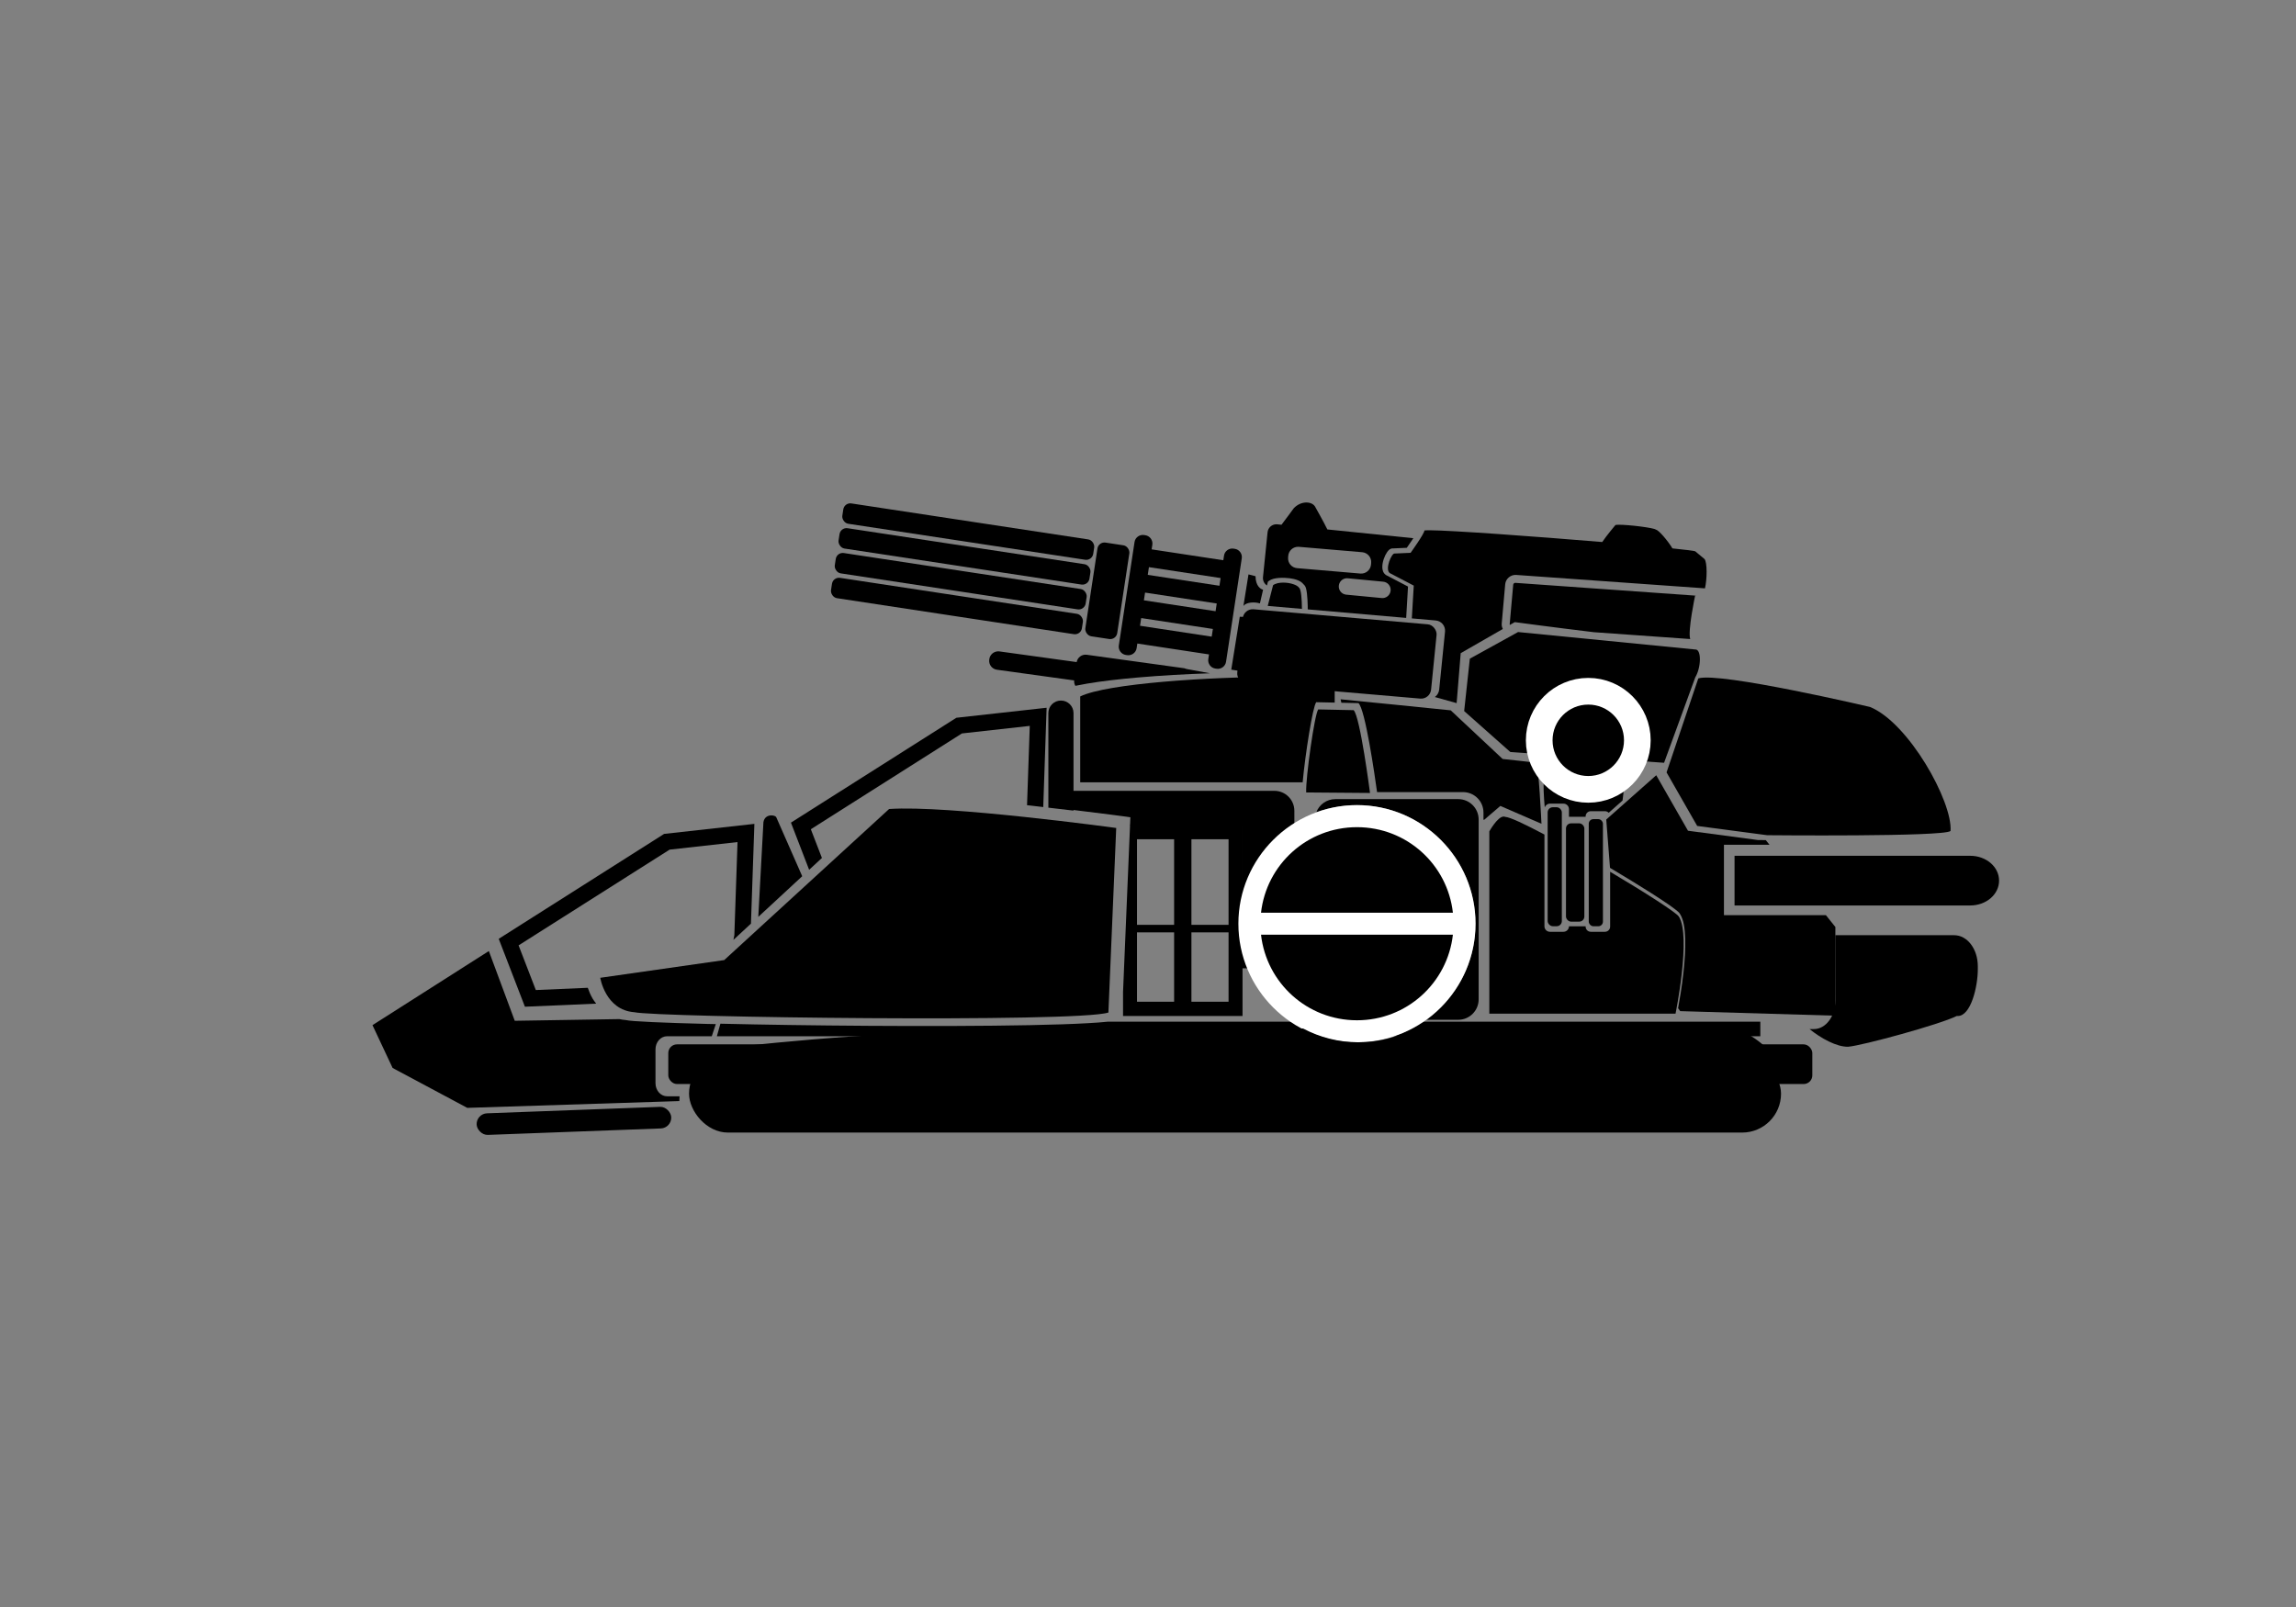 <?xml version="1.0" encoding="UTF-8" standalone="no"?>
<!-- Created with Inkscape (http://www.inkscape.org/) -->

<svg
   width="60mm"
   height="42mm"
   viewBox="0 0 60 42"
   version="1.1"
   id="svg8"
   inkscape:version="1.1.2 (0a00cf5339, 2022-02-04)"
   sodipodi:docname="Sortek.svg"
   xmlns:inkscape="http://www.inkscape.org/namespaces/inkscape"
   xmlns:sodipodi="http://sodipodi.sourceforge.net/DTD/sodipodi-0.dtd"
   xmlns="http://www.w3.org/2000/svg"
   xmlns:svg="http://www.w3.org/2000/svg"
   xmlns:rdf="http://www.w3.org/1999/02/22-rdf-syntax-ns#"
   xmlns:cc="http://creativecommons.org/ns#"
   xmlns:dc="http://purl.org/dc/elements/1.1/">
  <rect x="0" y="0" width="60" height="42" fill="#808080" stroke="none"/>
  <defs
     id="defs2" />
  <sodipodi:namedview
     id="base"
     pagecolor="#ffffff"
     bordercolor="#666666"
     borderopacity="1.0"
     inkscape:pageopacity="1"
     inkscape:pageshadow="2"
     inkscape:zoom="2"
     inkscape:cx="191.75"
     inkscape:cy="142.5"
     inkscape:document-units="mm"
     inkscape:current-layer="layer1"
     showgrid="false"
     inkscape:window-width="1920"
     inkscape:window-height="1043"
     inkscape:window-x="1920"
     inkscape:window-y="1080"
     inkscape:window-maximized="1"
     inkscape:snap-global="false"
     showguides="true"
     inkscape:pagecheckerboard="0" />
  <g
     inkscape:label="Capa 1"
     inkscape:groupmode="layer"
     id="layer1"
     transform="translate(0,-255)">
    <g
       id="g20761"
       transform="matrix(0.748,0,0,0.748,7.853,75.699)">
      <g
         id="g20720">
        <path
           id="path11514"
           style="display:inline;fill:#000000;stroke:none;stroke-width:1px;stroke-linecap:butt;stroke-linejoin:miter;stroke-opacity:1"
           d="m 173.766,11.482 c -0.186,0.002 -0.328,0.013 -0.412,0.035 0,0 -1.159,1.374 -1.742,2.242 -8.934,-0.745 -19.911,-1.54 -22.787,-1.553 -0.083,-3.5e-4 -0.158,-8.93e-4 -0.227,0 -0.207,0.003 -0.351,0.012 -0.426,0.027 0,0.422 -1.822,2.949 -1.822,2.949 l -2.086,0.092 c -0.394,-0.126 -1.347,2.082 -0.662,2.578 l 3.164,1.654 -0.254,4.322 3.143,0.273 c 0.758,0.066 1.309,0.727 1.232,1.484 l -0.766,7.621 c -0.042,0.413 -0.261,0.765 -0.574,0.99 L 152.418,35 l 0.537,-6.588 5.555,-3.189 c -0.113,-0.214 -0.172,-0.461 -0.148,-0.721 l 0.459,-5.176 c 0.065,-0.728 0.722,-1.28 1.451,-1.229 l 24.887,1.77 c 0.28,-1.2 0.315,-3.425 -0.066,-3.871 l -1.221,-1.016 c -0.147,-0.07 -1.385,-0.213 -3.002,-0.381 -0.625,-1.027 -1.804,-2.422 -2.186,-2.471 -0.185,-0.236 -3.614,-0.662 -4.918,-0.646 z m -44.201,7.627 c -0.528,-5.32e-4 -1.031,0.101 -1.346,0.342 l -0.703,2.732 4.508,0.391 c -0.014,-1.232 -0.094,-2.588 -0.379,-2.785 -0.254,-0.394 -1.201,-0.679 -2.08,-0.68 z m 30.615,0.033 c -0.165,-0.012 -0.29,0.093 -0.305,0.258 l -0.461,5.178 c -0.004,0.043 4.2e-4,0.081 0.012,0.117 l 0.658,-0.377 c 0,0 5.038,0.681 10.412,1.328 l 12.717,0.904 c -0.346,-1.072 0.643,-5.711 0.643,-5.711 0,0 0.07,0.002 0.172,-0.004 z"
           transform="matrix(0.265,0,0,0.265,0,255)" />
        <path
           id="rect11256"
           style="display:inline;fill:#000000;stroke:none;stroke-width:2.135;stroke-miterlimit:4;stroke-dasharray:none;stop-color:#000000"
           d="m 132.551,8.547 c -0.539,0.017 -1.141,0.259 -1.615,0.771 0,0 -1.033,1.415 -1.607,2.164 l -0.549,-0.057 c -0.04,-0.004 -0.081,-0.006 -0.121,-0.006 -0.596,-6.29e-4 -1.104,0.448 -1.166,1.055 l -0.604,5.916 c -0.046,0.451 0.168,0.866 0.521,1.098 l 0.129,-0.5 0.139,-0.109 c 0.62,-0.474 1.96,-0.439 2.738,-0.344 0.389,0.048 0.765,0.141 1.092,0.273 0.288,0.117 0.529,0.28 0.725,0.523 0.193,0.167 0.272,0.345 0.324,0.523 0.059,0.202 0.094,0.427 0.125,0.68 0.062,0.505 0.093,1.11 0.104,1.705 0.003,0.164 -5.9e-4,0.258 0,0.4 l 12.98,1.125 0.242,-4.135 -2.908,-1.52 -0.029,-0.023 c -0.359,-0.26 -0.45,-0.676 -0.451,-1.033 -9.8e-4,-0.358 0.077,-0.717 0.191,-1.055 0.114,-0.337 0.265,-0.652 0.436,-0.902 0.085,-0.125 0.168,-0.231 0.295,-0.332 0.109,-0.086 0.294,-0.191 0.52,-0.164 l 1.785,-0.08 c 0.108,-0.151 0.38,-0.537 0.76,-1.107 0.035,-0.053 0.069,-0.105 0.104,-0.158 l -11.336,-1.156 c -0.452,-0.938 -1.557,-2.896 -1.557,-2.896 -0.191,-0.436 -0.692,-0.674 -1.266,-0.656 z m -1.059,5.84 c 0.044,-6.89e-4 0.088,8e-5 0.133,0.004 l 8.338,0.711 c 0.719,0.061 1.249,0.69 1.188,1.408 l -0.019,0.217 c -0.061,0.719 -0.69,1.249 -1.408,1.188 l -8.338,-0.711 c -0.719,-0.061 -1.247,-0.688 -1.186,-1.406 l 0.018,-0.219 c 0.057,-0.674 0.614,-1.181 1.275,-1.191 z m 6.576,4.152 4.672,0.449 c 0.598,0.057 1.032,0.584 0.975,1.182 -0.057,0.598 -0.584,1.032 -1.182,0.975 l -4.672,-0.447 c -0.598,-0.057 -1.032,-0.584 -0.975,-1.182 0.057,-0.598 0.584,-1.034 1.182,-0.977 z"
           transform="matrix(0.265,0,0,0.265,0,255)" />
        <rect
           style="display:inline;fill:#000000;stroke:none;stroke-width:0.535;stroke-miterlimit:4;stroke-dasharray:none;stop-color:#000000"
           id="rect11071-6"
           width="6.799"
           height="2.609"
           x="58.907"
           y="257.186"
           ry="0.344"
           transform="matrix(0.996,0.086,-0.1,0.995,0,-6.458333e-7)" />
        <path
           id="path15501"
           style="display:inline;fill:#000000;stroke:none;stroke-width:1px;stroke-linecap:butt;stroke-linejoin:miter;stroke-opacity:1"
           d="m 160.518,25.627 -6.359,3.514 -0.748,6.904 6.088,5.4 4.322,0.303 a 6.479,6.479 0 0 1 -0.26,-1.783 6.479,6.479 0 0 1 6.48,-6.479 6.479,6.479 0 0 1 6.479,6.479 6.479,6.479 0 0 1 -0.559,2.633 l 3.805,0.266 4.121,-11.283 c 0.766,-1.279 0.822,-3.637 0.029,-3.65 z"
           transform="matrix(0.265,0,0,0.265,0,255)" />
        <path
           id="path19128"
           style="display:inline;fill:#000000;stroke:none;stroke-width:1px;stroke-linecap:butt;stroke-linejoin:miter;stroke-opacity:1"
           d="m 124.977,18.027 -0.666,4.152 c 0.395,-0.496 1.441,-0.549 2.174,-0.33 l 0.416,-1.805 c -0.31,-0.062 -0.985,-0.48 -0.996,-1.779 -0.496,-0.135 -0.928,-0.238 -0.928,-0.238 z m -1.148,5.58 -1.123,6.979 5.891,0.916 c 0,0 1.727,-7.65 1.518,-7.605 -0.209,0.045 -6.285,-0.289 -6.285,-0.289 z"
           transform="matrix(0.265,0,0,0.265,0,255)" />
        <path
           id="rect20686"
           style="display:inline;fill:#000000;stroke:none;stroke-width:0.488;stroke-linecap:round;stroke-miterlimit:4;stroke-dasharray:none;stop-color:#000000"
           d="m 24.355,7.466 5.16e-4,5.168e-4 c -0.146,0.009 -0.27,0.12 -0.291,0.271 l -0.002,0.016 c -0.024,0.173 0.096,0.331 0.269,0.355 l 2.698,0.373 c -0.007,0.068 0.009,0.133 0.041,0.189 0.128,-0.027 0.265,-0.053 0.412,-0.078 0.511,-0.086 1.124,-0.157 1.783,-0.214 0.805,-0.07 1.678,-0.119 2.509,-0.146 L 30.976,8.086 c -0.033,-0.006 -0.064,-0.016 -0.094,-0.029 L 27.469,7.585 c -0.168,-0.023 -0.323,0.091 -0.353,0.256 l -2.698,-0.373 c -0.022,-0.003 -0.043,-0.004 -0.064,-0.003 z"
           sodipodi:nodetypes="cccccccccccccccsc"
           transform="translate(0,255)" />
        <path
           id="rect17100"
           style="stroke-width:1.002;stop-color:#000000"
           d="m 174.494,44.396 -10.557,0.266 c -0.126,1.169 -0.027,2.619 0.096,4.088 0.095,-0.29 0.367,-0.498 0.689,-0.498 h 1.779 c 0.402,0 0.727,0.324 0.727,0.727 v 1.008 h 2.195 v -0.055 c 0,-0.379 0.305,-0.684 0.684,-0.684 h 1.865 c 0.195,0 0.37,0.081 0.494,0.211 l 1.824,-1.615 c 0.173,-1.276 0.292,-2.494 0.203,-3.447 z m -0.508,5.562 -0.855,0.758 0.203,2.619 c 0.106,-0.007 0.214,-0.013 0.316,-0.021 0,-0.955 0.156,-2.132 0.336,-3.355 z"
           transform="matrix(0.265,0,0,0.265,0,255)" />
        <path
           id="path16179"
           style="fill:#000000;stroke:none;stroke-width:1px;stroke-linecap:butt;stroke-linejoin:miter;stroke-opacity:1"
           d="m 137.121,34.496 c 0.032,0.151 0.066,0.302 0.1,0.453 l 2.258,0.049 c 0.9,0.846 2.144,9.515 2.451,11.732 3.945,-0.003 10.924,-6e-4 11.33,0 1.495,0.002 2.697,1.204 2.697,2.699 v 0.934 l 0.088,0.023 2.139,-1.834 5.418,2.354 c 0,0 -0.366,-7.973 -0.721,-8.043 -0.354,-0.07 -4.396,-0.5 -4.396,-0.5 l -6.848,-6.414 c -0.386,-0.06 -14.516,-1.453 -14.516,-1.453 z"
           transform="matrix(0.265,0,0,0.265,0,255)" />
        <path
           id="path10672"
           style="fill:#000000;stroke:none;stroke-width:1px;stroke-linecap:butt;stroke-linejoin:miter;stroke-opacity:1"
           d="m 128.951,31.531 c -9.069,0.001 -22.631,0.868 -26.158,2.588 v 11.32 h 29.326 c 0.335,-3.669 1.329,-9.993 1.789,-10.561 l 2.434,0.053 v -3.061 c -1.417,-0.227 -4.11,-0.34 -7.391,-0.34 z"
           transform="matrix(0.265,0,0,0.265,0,255)" />
        <path
           id="rect9660"
           style="fill:#000000;stroke:none;stroke-width:4.29;stroke-miterlimit:4;stroke-dasharray:none;stop-color:#000000"
           d="m 100.252,34.66 c -0.919,0 -1.658,0.738 -1.658,1.656 v 12.467 c 1.206,0.137 2.258,0.261 3.316,0.389 v -0.082 c 4.001,0.48 6.877,0.871 6.877,0.871 l 0.619,0.088 -0.045,1.09 h 14.727 v 18.826 h 4.293 c 1.466,0 2.645,-1.181 2.645,-2.646 V 49.207 c 0,-1.466 -1.179,-2.645 -2.645,-2.645 h -26.471 V 36.316 c 0,-0.919 -0.74,-1.656 -1.658,-1.656 z m -1.889,0.949 -11.898,1.322 -21.807,13.826 2.398,6.219 1.686,-1.561 -1.463,-3.787 19.916,-12.631 8.947,-0.996 -0.359,10.459 c 0.135,0.014 0.276,0.027 0.41,0.041 0.663,0.071 1.087,0.132 1.727,0.203 z M 62.047,49.801 c -0.427,0.011 -0.909,0.236 -1.018,0.891 l -0.676,12.488 5.789,-5.357 -3.436,-7.812 c -0.102,-0.125 -0.368,-0.217 -0.66,-0.209 z m -2.209,1.119 -11.9,1.322 -21.805,13.834 3.453,8.953 9.395,-0.406 c -0.168,-0.22 -0.341,-0.441 -0.469,-0.662 -0.3,-0.516 -0.491,-1.004 -0.635,-1.428 l -6.852,0.297 -2.273,-5.891 19.91,-12.623 8.953,-0.996 -0.42,12.283 -0.121,0.611 2.311,-2.139 z M 24.83,67.688 9.49,77.459 l 2.652,5.645 9.846,5.262 27.957,-0.896 c 0.003,-0.213 0.01,-0.423 0.029,-0.631 h -1.645 c -0.848,0 -1.529,-0.772 -1.529,-1.73 v -4.457 c 0,-0.958 0.681,-1.73 1.529,-1.73 h 5.891 l 0.531,-1.602 c -0.323,-0.008 -0.743,-0.012 -1.057,-0.02 -2.942,-0.074 -5.456,-0.158 -7.338,-0.244 -0.941,-0.043 -1.721,-0.087 -2.324,-0.133 -0.558,-0.042 -0.903,-0.081 -1.195,-0.141 -0.279,-0.022 -0.546,-0.064 -0.799,-0.121 l -13.793,0.223 z m 81.58,9.316 c -0.692,0.078 -1.554,0.136 -2.621,0.197 -1.996,0.114 -4.602,0.199 -7.617,0.258 -6.031,0.119 -13.696,0.137 -21.326,0.088 -7.093,-0.045 -13.804,-0.146 -19.49,-0.279 l -0.463,1.652 H 192.455 v -1.916 z"
           transform="matrix(0.265,0,0,0.265,0,255)" />
        <path
           style="color:#000000;fill:#000000;stroke-width:0.365;-inkscape-stroke:none"
           d="m 47.364,266.795 -1.746,1.547 0.131,1.688 c 0.524,0.312 1.022,0.617 1.428,0.875 0.268,0.171 0.497,0.321 0.668,0.441 0.085,0.06 0.157,0.114 0.213,0.159 0.056,0.045 0.093,0.073 0.127,0.121 l 0.002,0.004 0.002,0.002 c 0.138,0.215 0.177,0.525 0.188,0.885 0.01,0.36 -0.018,0.768 -0.06,1.152 -0.058,0.53 -0.142,1.013 -0.189,1.266 l 0.074,0.102 5.417,0.159 0.004,-3.099 -0.331,-0.413 h -3.562 v -2.461 h 1.591 l -0.13,-0.162 c -0.057,-5e-4 -0.273,-0.002 -0.273,-0.002 l -2.444,-0.325 -1.071,-1.871 z"
           id="path17743" />
        <path
           id="path5105"
           style="color:#000000;fill:#000000;stroke-width:3.78;-inkscape-stroke:none"
           d="m 109.363,51.076 -0.924,22.02 v 3.152 h 15.754 V 51.076 Z m 0.916,1.875 h 4.893 v 11.279 h -4.893 z m 7.176,0 h 4.895 v 11.279 h -4.895 z m -7.176,12.275 h 4.893 v 9.143 h -4.893 z m 7.176,0 h 4.895 v 9.143 h -4.895 z"
           transform="matrix(0.265,0,0,0.265,0,255)" />
        <path
           id="path7261"
           style="color:#000000;fill:#000000;stroke-width:1px;-inkscape-stroke:none"
           d="m 158.615,49.955 c -0.812,0.01 -1.887,1.959 -1.887,1.959 v 24.031 h 24.549 c 0,0 2.091,-10.235 0.432,-12.811 -0.408,-0.578 -4.456,-3.169 -9.053,-5.898 v 7.229 c 0,0.379 -0.305,0.684 -0.684,0.684 h -1.865 c -0.379,0 -0.684,-0.305 -0.684,-0.684 v -0.037 h -2.195 c -0.003,0.4 -0.326,0.721 -0.727,0.721 h -1.779 c -0.402,0 -0.727,-0.324 -0.727,-0.727 v -12.094 c -2.58,-1.372 -4.576,-2.311 -5.182,-2.332 -0.064,-0.029 -0.13,-0.042 -0.199,-0.041 z"
           transform="matrix(0.265,0,0,0.265,0,255)" />
        <rect
           style="display:inline;fill:#000000;stroke:none;stroke-width:0.541;stroke-miterlimit:4;stroke-dasharray:none;stop-color:#000000"
           id="rect4301"
           width="0.495"
           height="4.157"
           x="43.571"
           y="12.913"
           ry="0.179"
           transform="translate(0,255)" />
        <rect
           style="display:inline;fill:#000000;stroke:none;stroke-width:0.514;stroke-miterlimit:4;stroke-dasharray:none;stop-color:#000000"
           id="rect4301-5"
           width="0.495"
           height="3.743"
           x="45.007"
           y="268.328"
           ry="0.161" />
        <rect
           style="display:inline;fill:#000000;stroke:none;stroke-width:0.365;stroke-miterlimit:4;stroke-dasharray:none;stop-color:#000000"
           id="rect4454"
           width="0.642"
           height="3.435"
           x="44.211"
           y="13.475"
           ry="0.179"
           transform="translate(0,255)" />
        <path
           id="rect3814"
           style="fill:#000000;stroke:none;stroke-width:1.412;stroke-miterlimit:4;stroke-dasharray:none;stop-color:#000000"
           d="m 136.438,47.656 c -1.157,0 -2.139,0.723 -2.523,1.742 1.675,-0.615 3.482,-0.951 5.367,-0.951 8.616,0 15.627,7.018 15.627,15.635 0,5.205 -2.558,9.826 -6.482,12.67 h 4.197 c 1.495,0 2.697,-1.204 2.697,-2.699 V 50.355 c 0,-1.495 -1.202,-2.699 -2.697,-2.699 z m 2.844,3.699 c -1.988,0 -3.868,0.452 -5.543,1.26 v 21.438 c 0,0.698 0.263,1.332 0.695,1.811 1.117,0.458 2.313,0.764 3.564,0.889 h 2.566 c 6.441,-0.641 11.443,-6.055 11.443,-12.67 0,-7.048 -5.679,-12.727 -12.727,-12.727 z"
           transform="matrix(0.265,0,0,0.265,0,255)" />
        <path
           style="color:#000000;fill:#000000;stroke-width:0.713;-inkscape-stroke:none"
           d="m 40.332,271.955 a 3.481,3.481 0 0 1 -3.481,3.481 3.481,3.481 0 0 1 -3.481,-3.481 3.481,3.481 0 0 1 3.481,-3.481 3.481,3.481 0 0 1 3.481,3.481 z"
           id="path6434" />
        <path
           id="path6579"
           style="color:#000000;fill:#ffffff;stroke-width:3.78;-inkscape-stroke:none"
           d="m 139.281,48.447 c -8.616,0 -15.635,7.018 -15.635,15.635 0,8.616 7.018,15.635 15.635,15.635 8.616,0 15.627,-7.018 15.627,-15.635 0,-8.616 -7.011,-15.635 -15.627,-15.635 z m 0,2.908 c 6.558,0 11.93,4.917 12.645,11.279 h -25.297 c 0.716,-6.362 6.094,-11.279 12.652,-11.279 z m -12.652,14.174 h 25.297 c -0.715,6.363 -6.086,11.287 -12.645,11.287 -6.558,0 -11.937,-4.924 -12.652,-11.287 z"
           transform="matrix(0.265,0,0,0.265,0,255)" />
        <path
           style="color:#000000;fill:#dde9af;stroke-width:0.765;-inkscape-stroke:none"
           d="M 32.944,271.955 H 40.857"
           id="path6576" />
        <path
           style="color:#000000;fill:#000000;stroke-width:0.352;-inkscape-stroke:none"
           d="m 11.658,275.074 c 0.796,0.182 15.476,0.369 16.567,0.012 l 0.273,-6.449 c 0,0 -5.914,-0.808 -7.935,-0.662 l -5.76,5.278 -4.331,0.619 c 0,0 0.179,1.126 1.186,1.202 z"
           id="path6379" />
        <circle
           style="fill:#000000;stroke:#ffffff;stroke-width:0.932;stroke-miterlimit:4;stroke-dasharray:none;stop-color:#000000"
           id="path3043"
           cx="44.99"
           cy="10.574"
           r="1.714"
           transform="translate(0,255)" />
        <rect
           style="fill:#000000;stroke-width:0.711;stop-color:#000000"
           id="rect1153"
           width="39.968"
           height="1.386"
           x="12.849"
           y="276.198"
           ry="0.303" />
        <rect
           style="fill:#000000;stroke-width:0.711;stop-color:#000000"
           id="rect1177"
           width="38.15"
           height="2.717"
           x="13.574"
           y="276.563"
           ry="1.358" />
        <path
           id="path7952"
           style="display:inline;fill:#000000;stroke:none;stroke-width:0.077;stroke-linecap:round;stop-color:#000000"
           d="m 53.621,17.383 v 2.288 c 0,0.55 -0.335,0.993 -0.75,0.993 h -0.151 c 0.395,0.319 0.944,0.627 1.35,0.617 0.503,-0.042 3.204,-0.779 3.792,-1.074 h 0.038 c 0.457,0 0.699,-1.028 0.699,-1.627 v -0.114 c 0,-0.6 -0.368,-1.082 -0.825,-1.082 z"
           sodipodi:nodetypes="csscccssssc"
           transform="translate(0,255)" />
        <path
           id="rect1067"
           style="display:inline;fill:#000000;stroke-width:0.079;stroke-linecap:round;stop-color:#000000"
           d="m 50.1,14.609 v 1.736 h 8.234 c 0.559,0 1.008,-0.387 1.008,-0.868 0,-0.481 -0.45,-0.868 -1.008,-0.868 z"
           sodipodi:nodetypes="ccsssc"
           transform="translate(0,255)" />
        <path
           style="display:inline;fill:#000000;stroke:none;stroke-width:0.265px;stroke-linecap:butt;stroke-linejoin:miter;stroke-opacity:1"
           d="m 51.24,13.89 c 0,0 6.153,0.061 6.406,-0.147 0.076,-1.025 -1.462,-3.783 -2.812,-4.334 0,0 -5.243,-1.231 -6,-0.998 l -1.109,3.284 1.07,1.871 z"
           id="path5429"
           sodipodi:nodetypes="ccccccc"
           transform="translate(0,255)" />
        <path
           id="path1688"
           style="fill:#000000;stroke:none;stroke-width:1px;stroke-linecap:butt;stroke-linejoin:miter;stroke-opacity:1"
           d="m 186.254,77.305 -39.193,0.436 c -2.249,1.257 -4.838,1.977 -7.592,1.977 -2.63,0 -5.109,-0.657 -7.287,-1.811 l -48.85,0.543 c -13.52,0.262 -31.068,2.451 -31.068,2.451 l 141.545,0.119 c 0,0 -3,-3.542 -7.555,-3.715 z"
           transform="matrix(0.265,0,0,0.265,0,255)" />
        <rect
           style="fill:#000000;stroke:none;stroke-width:0.565;stroke-miterlimit:4;stroke-dasharray:none;stop-color:#000000"
           id="rect10205"
           width="6.803"
           height="0.755"
           x="-4.264"
           y="278.656"
           ry="0.377"
           transform="rotate(-2.139)" />
        <path
           style="fill:#000000;stroke:none;stroke-width:0.265px;stroke-linecap:butt;stroke-linejoin:miter;stroke-opacity:1"
           d="m 35.556,264.495 c -0.128,0.162 -0.44,2.376 -0.422,2.901 l 2.231,0.018 c 0,0 -0.345,-2.672 -0.572,-2.893 z"
           id="path10426"
           sodipodi:nodetypes="ccccc" />
        <g
           id="g19093"
           transform="rotate(8.639,31.981,261.224)">
          <path
             id="rect18122"
             style="color:#000000;fill:#000000;stroke:none;stroke-width:1;-inkscape-stroke:none"
             d="m 29.074,258.811 c -0.158,0 -0.291,0.131 -0.291,0.289 v 3.66 c 0,0.158 0.133,0.289 0.291,0.289 h 0.047 c 0.158,0 0.291,-0.131 0.291,-0.289 v -0.166 h 2.533 v 0.166 c 0,0.158 0.131,0.289 0.289,0.289 h 0.049 c 0.158,0 0.289,-0.131 0.289,-0.289 v -3.66 c 0,-0.158 -0.131,-0.289 -0.289,-0.289 h -0.049 c -0.158,0 -0.289,0.131 -0.289,0.289 v 0.166 h -2.533 v -0.166 c 0,-0.158 -0.133,-0.289 -0.291,-0.289 z m 0.338,1.084 h 2.533 v 0.272 h -2.533 z m 0,0.899 h 2.533 v 0.273 h -2.533 z m 0,0.9 h 2.533 v 0.272 h -2.533 z" />
          <rect
             style="fill:#000000;stroke:none;stroke-width:0.365;stroke-miterlimit:4;stroke-dasharray:none;stop-color:#000000"
             id="rect18761"
             width="1.127"
             height="3.312"
             x="27.536"
             y="259.274"
             ry="0.247" />
          <g
             id="g19084"
             transform="translate(0,0.102)">
            <rect
               style="fill:#000000;stroke:none;stroke-width:0.38;stroke-miterlimit:4;stroke-dasharray:none;stop-color:#000000"
               id="rect18903"
               width="8.866"
               height="0.719"
               x="18.552"
               y="259.153"
               ry="0.247" />
            <rect
               style="fill:#000000;stroke:none;stroke-width:0.38;stroke-miterlimit:4;stroke-dasharray:none;stop-color:#000000"
               id="rect18903-1"
               width="8.866"
               height="0.719"
               x="18.552"
               y="260.029"
               ry="0.247" />
            <rect
               style="fill:#000000;stroke:none;stroke-width:0.38;stroke-miterlimit:4;stroke-dasharray:none;stop-color:#000000"
               id="rect18903-2"
               width="8.866"
               height="0.719"
               x="18.552"
               y="260.906"
               ry="0.247" />
            <rect
               style="fill:#000000;stroke:none;stroke-width:0.38;stroke-miterlimit:4;stroke-dasharray:none;stop-color:#000000"
               id="rect18903-9"
               width="8.866"
               height="0.719"
               x="18.552"
               y="261.783"
               ry="0.247" />
          </g>
        </g>
      </g>
    </g>
  </g>
</svg>
